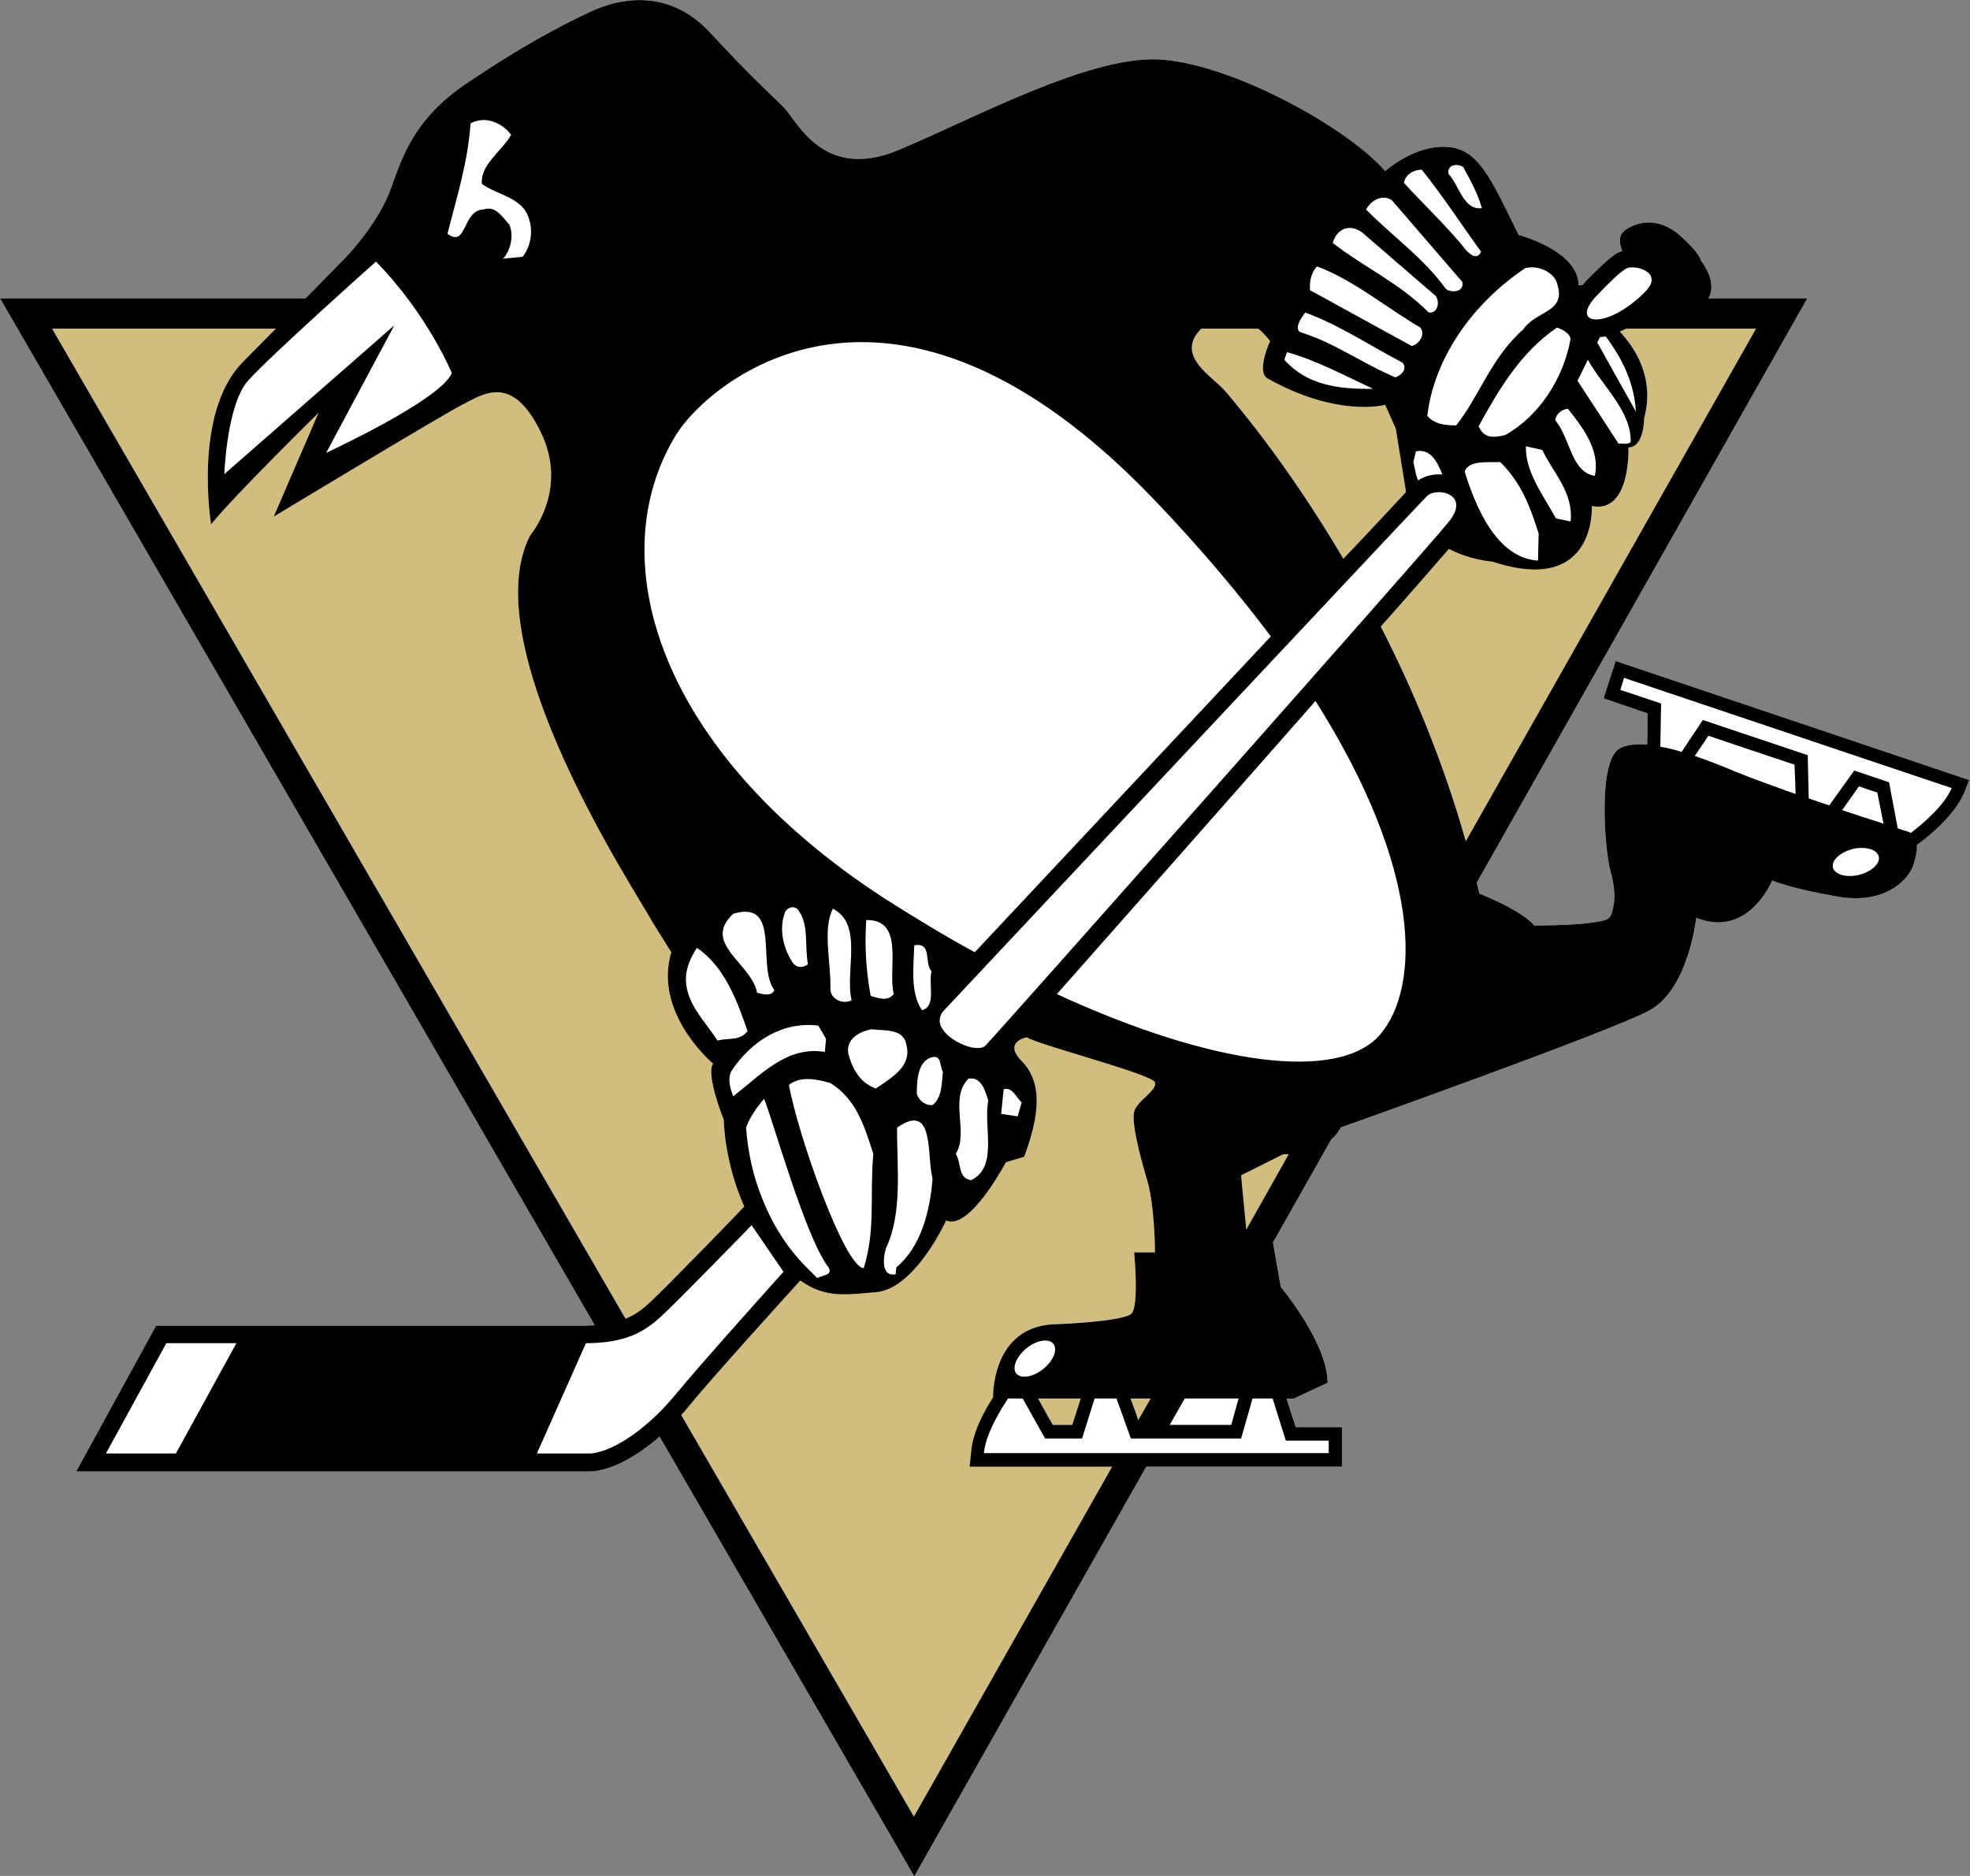 <?xml version="1.0" encoding="UTF-8"?>
<svg xmlns="http://www.w3.org/2000/svg" xmlns:xlink="http://www.w3.org/1999/xlink" width="21pt" height="20pt" viewBox="0 0 21 20" version="1.1">
<rect x="0" y="0" width="21" height="20" fill="#808080" stroke="none"/>
<g id="surface1">
<path style=" stroke:none;fill-rule:evenodd;fill:rgb(100%,100%,100%);fill-opacity:1;" d="M 18.211 7.844 C 18.176 7.895 18.121 7.98 18.066 8.059 C 18.207 8.109 18.355 8.164 18.5 8.227 C 18.652 8.289 18.887 8.375 19.141 8.465 C 19.137 8.348 19.133 8.219 19.129 8.152 C 18.988 8.105 18.359 7.895 18.211 7.844 Z M 18.211 7.844 "/>
<path style=" stroke:none;fill-rule:evenodd;fill:rgb(100%,100%,100%);fill-opacity:1;" d="M 20.934 8.461 C 20.824 8.715 20.508 8.957 20.434 9.008 C 20.438 9.066 20.422 9.141 20.398 9.219 C 20.34 9.387 20.09 9.645 19.59 9.559 C 19.086 9.473 18.891 9.387 18.891 9.387 C 18.891 9.387 18.641 10.008 18.082 9.785 C 18.082 9.785 18 10.547 17.582 10.773 C 17.164 11 14.293 12.02 14.293 12.02 C 14.293 12.02 14.262 12.086 14.191 12.148 C 14.191 12.148 13.57 13.246 13.57 13.246 C 13.57 13.246 13.652 13.719 13.652 13.719 C 13.652 13.719 14.152 14.316 14.152 14.742 C 14.152 14.742 13.793 14.91 13.793 14.91 C 13.793 14.91 13.715 14.91 13.715 14.91 C 13.75 15.02 13.789 15.148 13.812 15.215 C 13.934 15.215 14.305 15.215 14.305 15.215 C 14.305 15.215 14.305 15.637 14.305 15.637 C 14.305 15.637 12.219 15.637 12.219 15.637 C 12.219 15.637 9.746 20.004 9.746 20.004 C 9.746 20.004 7.031 15.316 7.031 15.316 C 6.766 15.547 6.488 15.688 6.277 15.688 C 6.277 15.688 5.773 15.688 5.773 15.688 C 5.773 15.688 0.812 15.688 0.812 15.688 C 0.812 15.688 1.664 14.133 1.664 14.133 C 1.664 14.133 6.246 14.133 6.246 14.133 C 6.281 14.133 6.312 14.129 6.34 14.129 C 6.34 14.129 0 3.18 0 3.18 C 0 3.18 3.258 3.18 3.258 3.18 C 3.5 2.934 3.672 2.758 3.672 2.758 C 3.672 2.758 4.035 2.391 4.172 1.996 C 4.312 1.598 4.453 1.23 5.012 0.863 C 5.566 0.492 5.93 0.297 6.293 0.125 C 6.656 -0.043 7.156 -0.102 7.574 0.352 C 7.992 0.805 8.215 1.004 8.355 1.145 C 8.496 1.285 8.773 1.938 9.582 1.598 C 10.391 1.258 11.59 0.605 12.34 0.633 C 13.094 0.664 14.348 1.344 14.766 1.824 C 14.766 1.824 15.098 1.523 15.461 1.57 C 15.77 1.605 15.91 1.938 16.188 2.504 C 16.188 2.504 16.828 2.672 16.828 3.043 C 16.828 3.043 16.844 3.039 16.867 3.039 C 16.879 3.027 16.891 3.016 16.902 3 C 17.043 2.859 17.129 2.773 17.223 2.707 C 17.242 2.695 17.266 2.684 17.293 2.676 C 17.27 2.621 17.242 2.516 17.316 2.461 C 17.418 2.379 17.656 2.289 17.91 2.512 C 18.125 2.703 18.133 2.781 18.133 2.781 C 18.133 2.781 18.316 3.004 18.211 3.18 C 18.211 3.18 19.266 3.18 19.266 3.18 C 19.266 3.18 15.742 9.41 15.742 9.41 C 15.75 9.449 15.762 9.488 15.77 9.527 C 15.77 9.527 16.215 9.699 16.355 9.867 C 16.355 9.867 16.746 9.867 16.941 9.84 C 17.137 9.812 17.164 9.812 17.191 9.699 C 17.219 9.586 17.219 9.473 17.164 9.273 C 17.109 9.074 17.023 8.086 17.277 7.973 C 17.348 7.938 17.449 7.93 17.559 7.938 C 17.562 7.82 17.562 7.676 17.562 7.605 C 17.445 7.566 17.094 7.445 17.094 7.445 C 17.094 7.445 17.223 7.047 17.223 7.047 C 17.223 7.047 20.992 8.316 20.992 8.316 C 20.992 8.316 20.934 8.461 20.934 8.461 Z M 20.934 8.461 "/>
<path style=" stroke:none;fill-rule:evenodd;fill:rgb(100%,100%,100%);fill-opacity:1;" d="M 12.629 14.91 C 12.629 14.91 12.469 15.191 12.469 15.191 C 12.715 15.191 13.02 15.191 13.125 15.191 C 13.141 15.129 13.176 15.012 13.203 14.91 C 13.203 14.91 12.629 14.91 12.629 14.91 Z M 12.629 14.91 "/>
<path style=" stroke:none;fill-rule:evenodd;fill:rgb(100%,100%,100%);fill-opacity:1;" d="M 19.816 8.383 C 19.777 8.441 19.703 8.543 19.637 8.637 C 19.801 8.691 19.953 8.742 20.078 8.781 C 20.051 8.648 20.023 8.508 20.012 8.449 C 19.949 8.43 19.895 8.41 19.816 8.383 Z M 19.816 8.383 "/>
<path style=" stroke:none;fill-rule:evenodd;fill:rgb(100%,100%,100%);fill-opacity:1;" d="M 13.352 14.91 C 13.352 14.91 13.23 15.336 13.23 15.336 C 13.23 15.336 12.055 15.336 12.055 15.336 C 12.055 15.336 11.902 14.91 11.902 14.91 C 11.902 14.91 11.668 14.91 11.668 14.91 C 11.668 14.91 11.535 15.336 11.535 15.336 C 11.535 15.336 11.141 15.336 11.141 15.336 C 11.141 15.336 10.902 14.91 10.902 14.91 C 10.902 14.91 10.746 14.91 10.746 14.91 C 10.68 15.008 10.508 15.277 10.488 15.492 C 10.488 15.492 14.164 15.492 14.164 15.492 C 14.164 15.492 14.164 15.359 14.164 15.359 C 14.164 15.359 13.707 15.359 13.707 15.359 C 13.707 15.359 13.566 14.91 13.566 14.91 C 13.566 14.91 13.352 14.91 13.352 14.91 Z M 13.352 14.91 "/>
<path style=" stroke:none;fill-rule:evenodd;fill:rgb(100%,100%,100%);fill-opacity:1;" d="M 17.699 7.961 C 17.773 7.973 17.848 7.992 17.926 8.016 C 17.926 8.016 18.152 7.676 18.152 7.676 C 18.152 7.676 19.27 8.051 19.27 8.051 C 19.27 8.051 19.281 8.512 19.281 8.512 C 19.355 8.539 19.426 8.562 19.5 8.586 C 19.5 8.586 19.766 8.215 19.766 8.215 C 19.766 8.215 20.137 8.34 20.137 8.34 C 20.137 8.34 20.23 8.832 20.23 8.832 C 20.305 8.855 20.355 8.871 20.367 8.879 C 20.371 8.879 20.371 8.879 20.371 8.879 C 20.457 8.812 20.719 8.605 20.805 8.402 C 20.805 8.402 17.312 7.227 17.312 7.227 C 17.312 7.227 17.273 7.355 17.273 7.355 C 17.273 7.355 17.707 7.5 17.707 7.5 C 17.707 7.5 17.699 7.961 17.699 7.961 Z M 17.699 7.961 "/>
<path style=" stroke:none;fill-rule:evenodd;fill:rgb(100%,100%,100%);fill-opacity:1;" d="M 9.441 9.586 C 9.766 9.793 10.082 9.984 10.391 10.152 C 11.035 9.465 12.441 7.965 13.547 6.785 C 13.207 6.332 12.801 5.848 12.312 5.336 C 9.5 2.391 7.555 4.078 7.211 4.629 C 6.402 5.934 6.988 8 9.441 9.586 Z M 9.441 9.586 "/>
<path style=" stroke:none;fill-rule:evenodd;fill:rgb(100%,100%,100%);fill-opacity:1;" d="M 11.266 10.598 C 12.934 11.367 14.273 11.535 14.711 11.031 C 15.141 10.527 15.164 9.277 14.023 7.473 C 13.066 8.562 11.906 9.875 11.266 10.598 Z M 11.266 10.598 "/>
<path style=" stroke:none;fill-rule:evenodd;fill:rgb(100%,100%,100%);fill-opacity:1;" d="M 2.641 4.062 C 2.418 4.316 2.391 5.055 2.391 5.055 C 2.391 5.055 4.203 3.469 4.203 3.469 C 4.203 3.469 3.477 4.828 3.477 4.828 C 3.477 4.828 4.703 4.262 4.816 3.977 C 4.816 3.977 4.562 3.355 4.008 2.789 C 4.008 2.789 2.863 3.809 2.641 4.062 Z M 2.641 4.062 "/>
<path style=" stroke:none;fill-rule:evenodd;fill:rgb(100%,100%,100%);fill-opacity:1;" d="M 19.75 9.051 C 19.617 9.086 19.52 9.172 19.539 9.25 C 19.559 9.324 19.68 9.359 19.816 9.328 C 19.949 9.293 20.047 9.207 20.027 9.129 C 20.008 9.055 19.883 9.02 19.75 9.051 Z M 19.75 9.051 "/>
<path style=" stroke:none;fill-rule:evenodd;fill:rgb(100%,100%,100%);fill-opacity:1;" d="M 10.832 14.641 C 10.879 14.703 11.008 14.684 11.117 14.598 C 11.227 14.512 11.277 14.391 11.23 14.328 C 11.184 14.266 11.055 14.285 10.945 14.371 C 10.836 14.461 10.785 14.582 10.832 14.641 Z M 10.832 14.641 "/>
<path style=" stroke:none;fill-rule:evenodd;fill:rgb(100%,100%,100%);fill-opacity:1;" d="M 5.137 1.961 C 5.117 1.758 5.344 1.617 5.449 1.438 C 5.344 1.297 5.16 1.234 5.016 1.316 C 4.988 1.73 4.867 2.109 4.77 2.492 C 4.98 2.648 4.926 2.242 5.152 2.234 C 5.285 2.188 5.352 2.312 5.43 2.395 C 5.477 2.508 5.449 2.66 5.363 2.758 C 5.363 2.758 5.57 2.738 5.57 2.738 C 5.656 2.633 5.684 2.473 5.641 2.34 C 5.578 2.102 5.301 2.082 5.137 1.961 Z M 5.137 1.961 "/>
<path style=" stroke:none;fill-rule:evenodd;fill:rgb(100%,100%,100%);fill-opacity:1;" d="M 15.797 2.219 C 15.754 2.07 15.68 1.93 15.598 1.781 C 15.543 1.742 15.422 1.75 15.441 1.855 C 15.551 1.965 15.598 2.246 15.797 2.219 Z M 15.797 2.219 "/>
<path style=" stroke:none;fill-rule:evenodd;fill:rgb(100%,100%,100%);fill-opacity:1;" d="M 15.789 2.684 C 15.578 2.395 15.387 2.098 15.156 1.809 C 15.074 1.809 14.984 1.855 14.965 1.949 C 15.184 2.188 15.441 2.43 15.633 2.672 C 15.672 2.711 15.742 2.777 15.789 2.684 Z M 15.789 2.684 "/>
<path style=" stroke:none;fill-rule:evenodd;fill:rgb(100%,100%,100%);fill-opacity:1;" d="M 15.414 3.082 C 15.469 3.121 15.605 3.121 15.59 3.008 C 15.59 3.008 14.836 2.133 14.836 2.133 C 14.734 2.07 14.617 2.133 14.562 2.234 C 14.848 2.523 15.176 2.75 15.414 3.082 Z M 15.414 3.082 "/>
<path style=" stroke:none;fill-rule:evenodd;fill:rgb(100%,100%,100%);fill-opacity:1;" d="M 15.305 3.156 C 15.305 3.156 14.555 2.508 14.555 2.508 C 14.434 2.387 14.262 2.402 14.207 2.59 C 14.543 2.852 14.918 3.016 15.23 3.332 C 15.324 3.344 15.352 3.223 15.305 3.156 Z M 15.305 3.156 "/>
<path style=" stroke:none;fill-rule:evenodd;fill:rgb(100%,100%,100%);fill-opacity:1;" d="M 16.238 3.512 C 16.367 3.316 16.688 3.332 16.605 3.047 C 16.586 2.914 16.41 2.82 16.258 2.859 C 15.688 3.242 15.285 3.828 15.215 4.434 C 15.293 4.523 15.406 4.535 15.523 4.535 C 15.773 4.219 15.898 3.809 16.238 3.512 Z M 16.238 3.512 "/>
<path style=" stroke:none;fill-rule:evenodd;fill:rgb(100%,100%,100%);fill-opacity:1;" d="M 15.047 3.688 C 15.113 3.68 15.203 3.574 15.141 3.492 C 14.773 3.277 14.434 2.988 14.039 2.84 C 13.977 2.906 13.957 3 13.965 3.094 C 13.965 3.094 15.047 3.688 15.047 3.688 Z M 15.047 3.688 "/>
<path style=" stroke:none;fill-rule:evenodd;fill:rgb(100%,100%,100%);fill-opacity:1;" d="M 14.875 4.023 C 14.938 4.004 15.012 3.922 14.945 3.863 C 14.609 3.688 14.277 3.465 13.914 3.332 C 13.867 3.391 13.801 3.492 13.855 3.539 C 14.223 3.652 14.523 3.875 14.875 4.023 Z M 14.875 4.023 "/>
<path style=" stroke:none;fill-rule:evenodd;fill:rgb(100%,100%,100%);fill-opacity:1;" d="M 15.762 4.543 C 15.816 4.672 15.918 4.672 16.047 4.637 C 16.41 4.434 16.668 4.031 16.742 3.613 C 16.73 3.547 16.652 3.512 16.598 3.492 C 16.211 3.754 15.973 4.16 15.762 4.543 Z M 15.762 4.543 "/>
<path style=" stroke:none;fill-rule:evenodd;fill:rgb(100%,100%,100%);fill-opacity:1;" d="M 17.027 3.652 C 17.027 3.652 17.438 4.387 17.438 4.387 C 17.422 4.082 17.293 3.824 17.117 3.586 C 17.094 3.59 17.074 3.594 17.055 3.594 C 17.055 3.594 17.027 3.652 17.027 3.652 Z M 17.027 3.652 "/>
<path style=" stroke:none;fill-rule:evenodd;fill:rgb(100%,100%,100%);fill-opacity:1;" d="M 17.383 4.711 C 17.391 4.387 17.09 4.125 16.926 3.836 C 16.926 3.836 16.816 4.059 16.816 4.059 C 16.816 4.059 17.254 4.73 17.254 4.73 C 17.293 4.723 17.355 4.746 17.383 4.711 Z M 17.383 4.711 "/>
<path style=" stroke:none;fill-rule:evenodd;fill:rgb(100%,100%,100%);fill-opacity:1;" d="M 14.637 4.145 C 14.332 4.004 14.039 3.844 13.719 3.754 C 13.719 3.754 13.691 3.836 13.691 3.836 C 13.93 4.105 14.27 4.152 14.637 4.145 Z M 14.637 4.145 "/>
<path style=" stroke:none;fill-rule:evenodd;fill:rgb(100%,100%,100%);fill-opacity:1;" d="M 16.578 4.48 C 16.742 4.672 16.742 5.027 17 5.074 C 17.062 4.805 16.871 4.555 16.715 4.359 C 16.652 4.359 16.586 4.414 16.578 4.48 Z M 16.578 4.48 "/>
<path style=" stroke:none;fill-rule:evenodd;fill:rgb(100%,100%,100%);fill-opacity:1;" d="M 16.266 4.758 C 16.258 5.035 16.457 5.289 16.586 5.527 C 16.586 5.527 16.742 5.559 16.742 5.559 C 16.777 5.25 16.551 5.035 16.441 4.797 C 16.441 4.797 16.266 4.758 16.266 4.758 Z M 16.266 4.758 "/>
<path style=" stroke:none;fill-rule:evenodd;fill:rgb(100%,100%,100%);fill-opacity:1;" d="M 15.066 4.926 C 15.082 4.984 15.09 5.066 15.117 5.121 C 15.188 5.074 15.281 5.051 15.375 5.059 C 15.328 4.938 15.254 4.777 15.094 4.812 C 15.094 4.812 15.066 4.926 15.066 4.926 Z M 15.066 4.926 "/>
<path style=" stroke:none;fill-rule:evenodd;fill:rgb(100%,100%,100%);fill-opacity:1;" d="M 16.395 5.977 C 16.395 5.977 16.402 5.688 16.402 5.688 C 16.312 5.406 16.219 5.148 15.992 4.926 C 15.879 4.934 15.66 4.898 15.613 5.027 C 15.727 5.398 15.953 5.949 16.395 5.977 Z M 16.395 5.977 "/>
<path style=" stroke:none;fill-rule:evenodd;fill:rgb(100%,100%,100%);fill-opacity:1;" d="M 8.613 10.281 C 8.574 10.086 8.629 9.855 8.504 9.695 C 8.457 9.648 8.375 9.68 8.363 9.742 C 8.301 9.918 8.355 10.125 8.457 10.273 C 8.504 10.32 8.555 10.32 8.613 10.281 Z M 8.613 10.281 "/>
<path style=" stroke:none;fill-rule:evenodd;fill:rgb(100%,100%,100%);fill-opacity:1;" d="M 9.078 10.664 C 9.004 10.355 9.207 9.855 8.879 9.688 C 8.766 9.902 8.859 10.254 8.852 10.543 C 8.852 10.656 8.988 10.711 9.078 10.664 Z M 9.078 10.664 "/>
<path style=" stroke:none;fill-rule:evenodd;fill:rgb(100%,100%,100%);fill-opacity:1;" d="M 8.254 10.555 C 8.062 10.301 8.336 9.586 7.816 9.742 C 7.477 10.059 8.008 10.266 8.07 10.582 C 8.117 10.598 8.227 10.629 8.254 10.555 Z M 8.254 10.555 "/>
<path style=" stroke:none;fill-rule:evenodd;fill:rgb(100%,100%,100%);fill-opacity:1;" d="M 9.234 9.809 C 9.215 10.098 9.234 10.355 9.281 10.617 C 9.352 10.637 9.461 10.684 9.527 10.598 C 9.461 10.328 9.648 9.801 9.234 9.809 Z M 9.234 9.809 "/>
<path style=" stroke:none;fill-rule:evenodd;fill:rgb(100%,100%,100%);fill-opacity:1;" d="M 9.746 10.078 C 9.738 10.32 9.703 10.582 9.828 10.77 C 9.984 10.73 9.895 10.496 9.93 10.355 C 9.848 10.266 9.941 10.043 9.746 10.078 Z M 9.746 10.078 "/>
<path style=" stroke:none;fill-rule:evenodd;fill:rgb(100%,100%,100%);fill-opacity:1;" d="M 7.43 10.105 C 7.367 10.199 7.32 10.301 7.312 10.414 C 7.301 10.691 7.512 10.879 7.648 11.094 C 7.762 11.062 7.887 11.102 7.969 10.992 C 7.859 10.676 7.73 10.312 7.43 10.105 Z M 7.43 10.105 "/>
<path style=" stroke:none;fill-rule:evenodd;fill:rgb(100%,100%,100%);fill-opacity:1;" d="M 8.793 11.215 C 8.793 11.215 8.805 11.074 8.805 11.074 C 8.805 11.074 8.723 10.934 8.723 10.934 C 8.336 10.887 8.008 11.102 7.797 11.418 C 7.75 11.512 7.789 11.613 7.816 11.688 C 8.117 11.453 8.391 11.148 8.793 11.215 Z M 8.793 11.215 "/>
<path style=" stroke:none;fill-rule:evenodd;fill:rgb(100%,100%,100%);fill-opacity:1;" d="M 9.664 11.148 C 9.637 10.961 9.438 10.992 9.289 10.973 C 9.16 11 9.016 11.074 9.043 11.234 C 9.086 11.398 9.172 11.547 9.336 11.605 C 9.5 11.492 9.719 11.371 9.664 11.148 Z M 9.664 11.148 "/>
<path style=" stroke:none;fill-rule:evenodd;fill:rgb(100%,100%,100%);fill-opacity:1;" d="M 9.941 11.27 C 9.785 11.305 9.773 11.512 9.773 11.66 C 9.793 11.734 9.867 11.789 9.941 11.781 C 10.039 11.707 10.039 11.559 10.051 11.426 C 10.016 11.371 10.039 11.25 9.941 11.27 Z M 9.941 11.27 "/>
<path style=" stroke:none;fill-rule:evenodd;fill:rgb(100%,100%,100%);fill-opacity:1;" d="M 10.535 11.734 C 10.508 11.652 10.469 11.473 10.324 11.5 C 10.113 11.707 10.332 12.078 10.188 12.301 C 10.25 12.395 10.207 12.562 10.352 12.582 C 10.645 12.441 10.48 12.012 10.535 11.734 Z M 10.535 11.734 "/>
<path style=" stroke:none;fill-rule:evenodd;fill:rgb(100%,100%,100%);fill-opacity:1;" d="M 8.852 11.547 C 8.695 11.5 8.527 11.473 8.41 11.566 C 8.504 12.098 9.004 13.512 9.207 13.52 C 9.336 13.102 9.27 12.766 9.309 12.301 C 9.215 12.004 9.125 11.715 8.852 11.547 Z M 8.852 11.547 "/>
<path style=" stroke:none;fill-rule:evenodd;fill:rgb(100%,100%,100%);fill-opacity:1;" d="M 10.699 11.613 C 10.699 11.613 10.672 11.875 10.672 11.875 C 10.672 11.875 10.848 11.902 10.848 11.902 C 10.848 11.902 10.891 11.754 10.891 11.754 C 10.828 11.695 10.793 11.586 10.699 11.613 Z M 10.699 11.613 "/>
<path style=" stroke:none;fill-rule:evenodd;fill:rgb(100%,100%,100%);fill-opacity:1;" d="M 8.145 11.715 C 8.062 11.809 7.988 11.922 7.953 12.023 C 7.973 12.289 8.031 12.555 8.133 12.797 C 8.246 13.078 8.41 13.332 8.629 13.543 C 8.656 13.57 8.684 13.598 8.711 13.625 C 8.777 13.594 8.879 13.594 8.832 13.512 C 8.582 13.188 8.234 11.922 8.145 11.715 Z M 8.145 11.715 "/>
<path style=" stroke:none;fill-rule:evenodd;fill:rgb(100%,100%,100%);fill-opacity:1;" d="M 9.562 12.023 C 9.562 12.461 9.621 12.934 9.445 13.305 C 9.418 13.391 9.383 13.613 9.547 13.586 C 9.547 13.586 9.555 13.512 9.555 13.512 C 9.812 13.297 9.914 12.926 9.941 12.562 C 9.875 12.328 9.969 11.734 9.562 12.023 Z M 9.562 12.023 "/>
<path style=" stroke:none;fill-rule:evenodd;fill:rgb(100%,100%,100%);fill-opacity:1;" d="M 7.055 14.027 C 6.887 14.184 6.688 14.32 6.246 14.32 C 6.246 14.32 5.723 15.496 5.723 15.496 C 5.723 15.496 6.066 15.496 6.277 15.496 C 6.492 15.496 6.871 15.266 7.191 14.879 C 7.512 14.492 8.352 13.559 8.352 13.559 C 8.352 13.559 8.012 13.062 8.012 13.062 C 8.012 13.062 7.223 13.875 7.055 14.027 Z M 7.055 14.027 "/>
<path style=" stroke:none;fill-rule:evenodd;fill:rgb(100%,100%,100%);fill-opacity:1;" d="M 1.129 15.496 C 1.129 15.496 1.875 15.496 1.875 15.496 C 1.875 15.496 2.52 14.32 2.52 14.32 C 2.52 14.32 1.773 14.32 1.773 14.32 C 1.773 14.32 1.129 15.496 1.129 15.496 Z M 1.129 15.496 "/>
<path style=" stroke:none;fill-rule:evenodd;fill:rgb(100%,100%,100%);fill-opacity:1;" d="M 15.207 5.293 C 15.098 5.402 10.047 10.789 10.047 10.789 C 10.02 10.828 10.012 10.871 10.02 10.91 C 10.047 11.027 10.215 11.133 10.348 11.164 C 10.414 11.18 10.477 11.176 10.504 11.148 C 10.609 11.043 15.207 5.859 15.445 5.562 C 15.684 5.266 15.312 5.184 15.207 5.293 Z M 15.207 5.293 "/>
<path style=" stroke:none;fill-rule:evenodd;fill:rgb(100%,100%,100%);fill-opacity:1;" d="M 17.539 3.109 C 17.75 2.895 17.406 2.812 17.328 2.867 C 17.246 2.922 17.168 3 17.035 3.137 C 16.703 3.473 17.129 3.527 17.539 3.109 Z M 17.539 3.109 "/>
<path style=" stroke:none;fill-rule:evenodd;fill:rgb(81.569%,74.118%,49.804%);fill-opacity:1;" d="M 14.879 4.57 C 14.879 4.57 14.766 4.316 14.766 4.316 C 14.766 4.316 14.266 4.457 13.512 4.035 C 13.387 3.965 13.539 3.637 13.539 3.637 C 13.539 3.637 13.492 3.57 13.414 3.504 C 13.414 3.504 12.805 3.504 12.805 3.504 C 12.516 3.797 12.93 4.012 13.066 4.176 C 13.141 4.266 13.703 4.91 14.32 5.957 C 14.633 5.629 14.867 5.375 14.988 5.246 C 14.879 4.57 14.879 4.57 14.879 4.57 Z M 14.879 4.57 "/>
<path style=" stroke:none;fill-rule:evenodd;fill:rgb(81.569%,74.118%,49.804%);fill-opacity:1;" d="M 13.23 12.531 C 13.23 12.531 13.285 13.109 13.285 13.109 C 13.285 13.109 13.738 12.305 13.738 12.305 C 13.719 12.305 13.699 12.305 13.68 12.305 C 13.68 12.305 13.23 12.531 13.23 12.531 Z M 13.23 12.531 "/>
<path style=" stroke:none;fill-rule:evenodd;fill:rgb(81.569%,74.118%,49.804%);fill-opacity:1;" d="M 12.133 15.141 C 12.133 15.141 12.266 14.91 12.266 14.91 C 12.266 14.91 12.051 14.91 12.051 14.91 C 12.082 14.988 12.113 15.074 12.133 15.141 Z M 12.133 15.141 "/>
<path style=" stroke:none;fill-rule:evenodd;fill:rgb(81.569%,74.118%,49.804%);fill-opacity:1;" d="M 7.926 12.871 C 7.926 12.871 7.934 12.863 7.934 12.863 C 7.719 12.383 7.715 11.938 7.715 11.938 C 7.715 11.938 7.52 11.453 7.602 11.34 C 7.602 11.34 6.961 10.805 7.156 10.152 C 7.156 10.152 6.961 9.84 6.961 9.84 C 6.793 9.527 5.039 6.895 5.652 5.707 C 5.652 5.707 6.07 5.223 5.762 4.602 C 5.457 3.977 5.148 4.203 4.926 4.316 C 4.703 4.43 2.918 5.508 2.918 5.508 C 2.918 5.508 3.395 4.402 3.395 4.402 C 3.395 4.402 2.5 5.281 2.25 5.59 C 2.25 5.59 2.055 4.402 2.586 3.863 C 2.703 3.742 2.824 3.621 2.941 3.504 C 2.941 3.504 0.555 3.504 0.555 3.504 C 0.555 3.504 6.668 14.059 6.668 14.059 C 6.777 14.016 6.855 13.953 6.926 13.887 C 7.09 13.738 7.918 12.883 7.926 12.871 Z M 7.926 12.871 "/>
<path style=" stroke:none;fill-rule:evenodd;fill:rgb(81.569%,74.118%,49.804%);fill-opacity:1;" d="M 17.336 3.504 C 17.312 3.516 17.289 3.527 17.266 3.535 C 17.414 3.691 17.645 4.016 17.527 4.457 C 17.527 4.457 17.527 4.77 17.359 4.77 C 17.359 4.77 17.387 5.477 16.969 5.395 C 16.969 5.395 17.023 6.355 15.91 5.988 C 15.91 5.988 15.676 5.973 15.445 5.852 C 15.293 6.027 15.039 6.32 14.719 6.68 C 15.059 7.344 15.383 8.113 15.625 8.969 C 15.625 8.969 18.719 3.504 18.719 3.504 C 18.719 3.504 17.336 3.504 17.336 3.504 Z M 17.336 3.504 "/>
<path style=" stroke:none;fill-rule:evenodd;fill:rgb(81.569%,74.118%,49.804%);fill-opacity:1;" d="M 11.223 15.191 C 11.293 15.191 11.352 15.191 11.43 15.191 C 11.449 15.133 11.488 15.016 11.52 14.91 C 11.52 14.91 11.066 14.91 11.066 14.91 C 11.129 15.027 11.195 15.145 11.223 15.191 Z M 11.223 15.191 "/>
<path style=" stroke:none;fill-rule:evenodd;fill:rgb(81.569%,74.118%,49.804%);fill-opacity:1;" d="M 12.312 11.539 C 12.285 11.453 11.086 11.145 10.945 11.059 C 10.945 11.059 10.688 11.105 10.891 11.312 C 11.113 11.539 11.086 11.879 10.918 12.332 C 10.918 12.332 10.723 12.391 10.723 12.391 C 10.723 12.391 10.336 13.125 10.086 13.012 C 10.086 13.012 9.75 13.75 9.332 13.777 C 9.051 13.797 8.809 13.852 8.531 13.652 C 8.34 13.863 7.605 14.672 7.336 15 C 7.312 15.031 7.289 15.059 7.262 15.086 C 7.262 15.086 9.742 19.367 9.742 19.367 C 9.742 19.367 11.855 15.637 11.855 15.637 C 11.855 15.637 10.336 15.637 10.336 15.637 C 10.336 15.637 10.352 15.48 10.352 15.48 C 10.367 15.27 10.496 15.035 10.586 14.898 C 10.586 14.797 10.609 14.117 11.281 14.117 C 11.281 14.117 11.977 14.09 12.062 14.004 C 12.145 13.918 12.09 13.352 12.09 13.352 C 12.09 13.352 12.312 13.352 12.312 13.352 C 12.312 13.352 12.312 12.871 12.23 12.586 C 12.145 12.305 12.062 11.965 12.09 11.852 C 12.117 11.738 12.34 11.625 12.312 11.539 Z M 12.312 11.539 "/>
<path style=" stroke:none;fill-rule:evenodd;fill:rgb(0%,0%,0%);fill-opacity:1;" d="M 17.223 7.047 C 17.223 7.047 17.094 7.445 17.094 7.445 C 17.094 7.445 17.445 7.566 17.562 7.605 C 17.562 7.676 17.562 7.82 17.559 7.938 C 17.449 7.93 17.348 7.938 17.277 7.973 C 17.023 8.086 17.109 9.074 17.164 9.273 C 17.219 9.473 17.219 9.586 17.191 9.699 C 17.164 9.812 17.137 9.812 16.941 9.84 C 16.746 9.867 16.355 9.867 16.355 9.867 C 16.215 9.699 15.77 9.527 15.77 9.527 C 15.762 9.488 15.75 9.449 15.742 9.41 C 15.742 9.41 19.266 3.18 19.266 3.18 C 19.266 3.18 18.211 3.18 18.211 3.18 C 18.316 3.004 18.133 2.781 18.133 2.781 C 18.133 2.781 18.125 2.703 17.91 2.512 C 17.656 2.289 17.418 2.379 17.316 2.461 C 17.242 2.516 17.27 2.621 17.293 2.676 C 17.266 2.684 17.242 2.695 17.223 2.707 C 17.129 2.773 17.043 2.859 16.902 3 C 16.891 3.016 16.879 3.027 16.867 3.039 C 16.844 3.039 16.828 3.043 16.828 3.043 C 16.828 2.672 16.188 2.504 16.188 2.504 C 15.91 1.938 15.77 1.605 15.461 1.57 C 15.098 1.523 14.766 1.824 14.766 1.824 C 14.348 1.344 13.094 0.664 12.34 0.633 C 11.59 0.605 10.391 1.258 9.582 1.598 C 8.773 1.938 8.496 1.285 8.355 1.145 C 8.215 1.004 7.992 0.805 7.574 0.352 C 7.156 -0.102 6.656 -0.043 6.293 0.125 C 5.93 0.297 5.566 0.492 5.012 0.863 C 4.453 1.23 4.312 1.598 4.172 1.996 C 4.035 2.391 3.672 2.758 3.672 2.758 C 3.672 2.758 3.5 2.934 3.258 3.18 C 3.258 3.18 0 3.18 0 3.18 C 0 3.18 6.34 14.129 6.34 14.129 C 6.312 14.129 6.281 14.133 6.246 14.133 C 6.246 14.133 1.664 14.133 1.664 14.133 C 1.664 14.133 0.812 15.688 0.812 15.688 C 0.812 15.688 5.773 15.688 5.773 15.688 C 5.773 15.688 6.277 15.688 6.277 15.688 C 6.488 15.688 6.766 15.547 7.031 15.316 C 7.031 15.316 9.746 20.004 9.746 20.004 C 9.746 20.004 12.219 15.637 12.219 15.637 C 12.219 15.637 14.305 15.637 14.305 15.637 C 14.305 15.637 14.305 15.215 14.305 15.215 C 14.305 15.215 13.934 15.215 13.812 15.215 C 13.789 15.148 13.75 15.02 13.715 14.91 C 13.715 14.91 13.793 14.91 13.793 14.91 C 13.793 14.91 14.152 14.742 14.152 14.742 C 14.152 14.316 13.652 13.719 13.652 13.719 C 13.652 13.719 13.57 13.246 13.57 13.246 C 13.57 13.246 14.191 12.148 14.191 12.148 C 14.262 12.086 14.293 12.02 14.293 12.02 C 14.293 12.02 17.164 11 17.582 10.773 C 18 10.547 18.082 9.785 18.082 9.785 C 18.641 10.008 18.891 9.387 18.891 9.387 C 18.891 9.387 19.086 9.473 19.59 9.559 C 20.09 9.645 20.34 9.387 20.398 9.219 C 20.422 9.141 20.438 9.066 20.434 9.008 C 20.508 8.957 20.824 8.715 20.934 8.461 C 20.934 8.461 20.992 8.316 20.992 8.316 C 20.992 8.316 17.223 7.047 17.223 7.047 Z M 17.035 3.137 C 17.168 3 17.246 2.922 17.328 2.867 C 17.406 2.812 17.75 2.895 17.539 3.109 C 17.129 3.527 16.703 3.473 17.035 3.137 Z M 17.117 3.586 C 17.293 3.824 17.422 4.082 17.438 4.387 C 17.438 4.387 17.027 3.652 17.027 3.652 C 17.027 3.652 17.055 3.594 17.055 3.594 C 17.074 3.594 17.094 3.59 17.117 3.586 Z M 16.926 3.836 C 17.09 4.125 17.391 4.387 17.383 4.711 C 17.355 4.746 17.293 4.723 17.254 4.73 C 17.254 4.73 16.816 4.059 16.816 4.059 C 16.816 4.059 16.926 3.836 16.926 3.836 Z M 16.266 4.758 C 16.266 4.758 16.441 4.797 16.441 4.797 C 16.551 5.035 16.777 5.25 16.742 5.559 C 16.742 5.559 16.586 5.527 16.586 5.527 C 16.457 5.289 16.258 5.035 16.266 4.758 Z M 16.402 5.688 C 16.402 5.688 16.395 5.977 16.395 5.977 C 15.953 5.949 15.727 5.398 15.613 5.027 C 15.66 4.898 15.879 4.934 15.992 4.926 C 16.219 5.148 16.312 5.406 16.402 5.688 Z M 16.578 4.48 C 16.586 4.414 16.652 4.359 16.715 4.359 C 16.871 4.555 17.062 4.805 17 5.074 C 16.742 5.027 16.742 4.672 16.578 4.48 Z M 16.742 3.613 C 16.668 4.031 16.41 4.434 16.047 4.637 C 15.918 4.672 15.816 4.672 15.762 4.543 C 15.973 4.16 16.211 3.754 16.598 3.492 C 16.652 3.512 16.73 3.547 16.742 3.613 Z M 16.258 2.859 C 16.41 2.82 16.586 2.914 16.605 3.047 C 16.688 3.332 16.367 3.316 16.238 3.512 C 15.898 3.809 15.773 4.219 15.523 4.535 C 15.406 4.535 15.293 4.523 15.215 4.434 C 15.285 3.828 15.688 3.242 16.258 2.859 Z M 10.504 11.148 C 10.477 11.176 10.414 11.18 10.348 11.164 C 10.215 11.133 10.047 11.027 10.02 10.91 C 10.012 10.871 10.02 10.828 10.047 10.789 C 10.047 10.789 15.098 5.402 15.207 5.293 C 15.312 5.184 15.684 5.266 15.445 5.562 C 15.207 5.859 10.609 11.043 10.504 11.148 Z M 10.891 11.754 C 10.891 11.754 10.848 11.902 10.848 11.902 C 10.848 11.902 10.672 11.875 10.672 11.875 C 10.672 11.875 10.699 11.613 10.699 11.613 C 10.793 11.586 10.828 11.695 10.891 11.754 Z M 10.352 12.582 C 10.207 12.562 10.25 12.395 10.188 12.301 C 10.332 12.078 10.113 11.707 10.324 11.5 C 10.469 11.473 10.508 11.652 10.535 11.734 C 10.48 12.012 10.645 12.441 10.352 12.582 Z M 7.969 10.992 C 7.887 11.102 7.762 11.062 7.648 11.094 C 7.512 10.879 7.301 10.691 7.312 10.414 C 7.32 10.301 7.367 10.199 7.43 10.105 C 7.73 10.312 7.859 10.676 7.969 10.992 Z M 7.816 9.742 C 8.336 9.586 8.062 10.301 8.254 10.555 C 8.227 10.629 8.117 10.598 8.07 10.582 C 8.008 10.266 7.477 10.059 7.816 9.742 Z M 7.797 11.418 C 8.008 11.102 8.336 10.887 8.723 10.934 C 8.723 10.934 8.805 11.074 8.805 11.074 C 8.805 11.074 8.793 11.215 8.793 11.215 C 8.391 11.148 8.117 11.453 7.816 11.688 C 7.789 11.613 7.75 11.512 7.797 11.418 Z M 8.363 9.742 C 8.375 9.68 8.457 9.648 8.504 9.695 C 8.629 9.855 8.574 10.086 8.613 10.281 C 8.555 10.32 8.504 10.32 8.457 10.273 C 8.355 10.125 8.301 9.918 8.363 9.742 Z M 8.145 11.715 C 8.234 11.922 8.582 13.188 8.832 13.512 C 8.879 13.594 8.777 13.594 8.711 13.625 C 8.684 13.598 8.656 13.57 8.629 13.543 C 8.41 13.332 8.246 13.078 8.133 12.797 C 8.031 12.555 7.973 12.289 7.953 12.023 C 7.988 11.922 8.062 11.809 8.145 11.715 Z M 8.41 11.566 C 8.527 11.473 8.695 11.5 8.852 11.547 C 9.125 11.715 9.215 12.004 9.309 12.301 C 9.27 12.766 9.336 13.102 9.207 13.52 C 9.004 13.512 8.504 12.098 8.41 11.566 Z M 9.078 10.664 C 8.988 10.711 8.852 10.656 8.852 10.543 C 8.859 10.254 8.766 9.902 8.879 9.688 C 9.207 9.855 9.004 10.355 9.078 10.664 Z M 9.043 11.234 C 9.016 11.074 9.16 11 9.289 10.973 C 9.438 10.992 9.637 10.961 9.664 11.148 C 9.719 11.371 9.5 11.492 9.336 11.605 C 9.172 11.547 9.086 11.398 9.043 11.234 Z M 9.527 10.598 C 9.461 10.684 9.352 10.637 9.281 10.617 C 9.234 10.355 9.215 10.098 9.234 9.809 C 9.648 9.801 9.461 10.328 9.527 10.598 Z M 9.445 13.305 C 9.621 12.934 9.562 12.461 9.562 12.023 C 9.969 11.734 9.875 12.328 9.941 12.562 C 9.914 12.926 9.812 13.297 9.555 13.512 C 9.555 13.512 9.547 13.586 9.547 13.586 C 9.383 13.613 9.418 13.391 9.445 13.305 Z M 9.828 10.77 C 9.703 10.582 9.738 10.32 9.746 10.078 C 9.941 10.043 9.848 10.266 9.93 10.355 C 9.895 10.496 9.984 10.73 9.828 10.77 Z M 9.773 11.66 C 9.773 11.512 9.785 11.305 9.941 11.27 C 10.039 11.25 10.016 11.371 10.051 11.426 C 10.039 11.559 10.039 11.707 9.941 11.781 C 9.867 11.789 9.793 11.734 9.773 11.66 Z M 15.066 4.926 C 15.066 4.926 15.094 4.812 15.094 4.812 C 15.254 4.777 15.328 4.938 15.375 5.059 C 15.281 5.051 15.188 5.074 15.117 5.121 C 15.09 5.066 15.082 4.984 15.066 4.926 Z M 15.598 1.781 C 15.68 1.93 15.754 2.07 15.797 2.219 C 15.598 2.246 15.551 1.965 15.441 1.855 C 15.422 1.75 15.543 1.742 15.598 1.781 Z M 15.156 1.809 C 15.387 2.098 15.578 2.395 15.789 2.684 C 15.742 2.777 15.672 2.711 15.633 2.672 C 15.441 2.43 15.184 2.188 14.965 1.949 C 14.984 1.855 15.074 1.809 15.156 1.809 Z M 14.836 2.133 C 14.836 2.133 15.59 3.008 15.59 3.008 C 15.605 3.121 15.469 3.121 15.414 3.082 C 15.176 2.75 14.848 2.523 14.562 2.234 C 14.617 2.133 14.734 2.07 14.836 2.133 Z M 14.555 2.508 C 14.555 2.508 15.305 3.156 15.305 3.156 C 15.352 3.223 15.324 3.344 15.23 3.332 C 14.918 3.016 14.543 2.852 14.207 2.59 C 14.262 2.402 14.434 2.387 14.555 2.508 Z M 14.039 2.84 C 14.434 2.988 14.773 3.277 15.141 3.492 C 15.203 3.574 15.113 3.68 15.047 3.688 C 15.047 3.688 13.965 3.094 13.965 3.094 C 13.957 3 13.977 2.906 14.039 2.84 Z M 13.914 3.332 C 14.277 3.465 14.609 3.688 14.945 3.863 C 15.012 3.922 14.938 4.004 14.875 4.023 C 14.523 3.875 14.223 3.652 13.855 3.539 C 13.801 3.492 13.867 3.391 13.914 3.332 Z M 13.719 3.754 C 14.039 3.844 14.332 4.004 14.637 4.145 C 14.27 4.152 13.93 4.105 13.691 3.836 C 13.691 3.836 13.719 3.754 13.719 3.754 Z M 12.805 3.504 C 12.805 3.504 13.414 3.504 13.414 3.504 C 13.492 3.57 13.539 3.637 13.539 3.637 C 13.539 3.637 13.387 3.965 13.512 4.035 C 14.266 4.457 14.766 4.316 14.766 4.316 C 14.766 4.316 14.879 4.57 14.879 4.57 C 14.879 4.57 14.879 4.57 14.988 5.246 C 14.867 5.375 14.633 5.629 14.32 5.957 C 13.703 4.91 13.141 4.266 13.066 4.176 C 12.93 4.012 12.516 3.797 12.805 3.504 Z M 7.211 4.629 C 7.555 4.078 9.5 2.391 12.312 5.336 C 12.801 5.848 13.207 6.332 13.547 6.785 C 12.441 7.965 11.035 9.465 10.391 10.152 C 10.082 9.984 9.766 9.793 9.441 9.586 C 6.988 8 6.402 5.934 7.211 4.629 Z M 5.016 1.316 C 5.16 1.234 5.344 1.297 5.449 1.438 C 5.344 1.617 5.117 1.758 5.137 1.961 C 5.301 2.082 5.578 2.102 5.641 2.34 C 5.684 2.473 5.656 2.633 5.57 2.738 C 5.57 2.738 5.363 2.758 5.363 2.758 C 5.449 2.66 5.477 2.508 5.43 2.395 C 5.352 2.312 5.285 2.188 5.152 2.234 C 4.926 2.242 4.98 2.648 4.77 2.492 C 4.867 2.109 4.988 1.73 5.016 1.316 Z M 4.008 2.789 C 4.562 3.355 4.816 3.977 4.816 3.977 C 4.703 4.262 3.477 4.828 3.477 4.828 C 3.477 4.828 4.203 3.469 4.203 3.469 C 4.203 3.469 2.391 5.055 2.391 5.055 C 2.391 5.055 2.418 4.316 2.641 4.062 C 2.863 3.809 4.008 2.789 4.008 2.789 Z M 0.555 3.504 C 0.555 3.504 2.941 3.504 2.941 3.504 C 2.824 3.621 2.703 3.742 2.586 3.863 C 2.055 4.402 2.25 5.59 2.25 5.59 C 2.5 5.281 3.395 4.402 3.395 4.402 C 3.395 4.402 2.918 5.508 2.918 5.508 C 2.918 5.508 4.703 4.43 4.926 4.316 C 5.148 4.203 5.457 3.977 5.762 4.602 C 6.07 5.223 5.652 5.707 5.652 5.707 C 5.039 6.895 6.793 9.527 6.961 9.84 C 6.961 9.84 7.156 10.152 7.156 10.152 C 6.961 10.805 7.602 11.34 7.602 11.34 C 7.52 11.453 7.715 11.938 7.715 11.938 C 7.715 11.938 7.719 12.383 7.934 12.863 C 7.934 12.863 7.926 12.871 7.926 12.871 C 7.918 12.883 7.09 13.738 6.926 13.887 C 6.855 13.953 6.777 14.016 6.668 14.059 C 6.668 14.059 0.555 3.504 0.555 3.504 Z M 1.875 15.496 C 1.875 15.496 1.129 15.496 1.129 15.496 C 1.129 15.496 1.773 14.32 1.773 14.32 C 1.773 14.32 2.52 14.32 2.52 14.32 C 2.52 14.32 1.875 15.496 1.875 15.496 Z M 6.277 15.496 C 6.066 15.496 5.723 15.496 5.723 15.496 C 5.723 15.496 6.246 14.32 6.246 14.32 C 6.688 14.32 6.887 14.184 7.055 14.027 C 7.223 13.875 8.012 13.062 8.012 13.062 C 8.012 13.062 8.352 13.559 8.352 13.559 C 8.352 13.559 7.512 14.492 7.191 14.879 C 6.871 15.266 6.492 15.496 6.277 15.496 Z M 9.742 19.367 C 9.742 19.367 7.262 15.086 7.262 15.086 C 7.289 15.059 7.312 15.031 7.336 15 C 7.605 14.672 8.34 13.863 8.531 13.652 C 8.809 13.852 9.051 13.797 9.332 13.777 C 9.75 13.75 10.086 13.012 10.086 13.012 C 10.336 13.125 10.723 12.391 10.723 12.391 C 10.723 12.391 10.918 12.332 10.918 12.332 C 11.086 11.879 11.113 11.539 10.891 11.312 C 10.688 11.105 10.945 11.059 10.945 11.059 C 11.086 11.145 12.285 11.453 12.312 11.539 C 12.34 11.625 12.117 11.738 12.09 11.852 C 12.062 11.965 12.145 12.305 12.23 12.586 C 12.312 12.871 12.312 13.352 12.312 13.352 C 12.312 13.352 12.09 13.352 12.09 13.352 C 12.09 13.352 12.145 13.918 12.062 14.004 C 11.977 14.09 11.281 14.117 11.281 14.117 C 10.609 14.117 10.586 14.797 10.586 14.898 C 10.496 15.035 10.367 15.27 10.352 15.48 C 10.352 15.48 10.336 15.637 10.336 15.637 C 10.336 15.637 11.855 15.637 11.855 15.637 C 11.855 15.637 9.742 19.367 9.742 19.367 Z M 12.266 14.91 C 12.266 14.91 12.133 15.141 12.133 15.141 C 12.113 15.074 12.082 14.988 12.051 14.91 C 12.051 14.91 12.266 14.91 12.266 14.91 Z M 11.52 14.91 C 11.488 15.016 11.449 15.133 11.43 15.191 C 11.352 15.191 11.293 15.191 11.223 15.191 C 11.195 15.145 11.129 15.027 11.066 14.91 C 11.066 14.91 11.52 14.91 11.52 14.91 Z M 10.832 14.641 C 10.785 14.582 10.836 14.461 10.945 14.371 C 11.055 14.285 11.184 14.266 11.23 14.328 C 11.277 14.391 11.227 14.512 11.117 14.598 C 11.008 14.684 10.879 14.703 10.832 14.641 Z M 13.707 15.359 C 13.707 15.359 14.164 15.359 14.164 15.359 C 14.164 15.359 14.164 15.492 14.164 15.492 C 14.164 15.492 10.488 15.492 10.488 15.492 C 10.508 15.277 10.68 15.008 10.746 14.91 C 10.746 14.91 10.902 14.91 10.902 14.91 C 10.902 14.91 11.141 15.336 11.141 15.336 C 11.141 15.336 11.535 15.336 11.535 15.336 C 11.535 15.336 11.668 14.91 11.668 14.91 C 11.668 14.91 11.902 14.91 11.902 14.91 C 11.902 14.91 12.055 15.336 12.055 15.336 C 12.055 15.336 13.23 15.336 13.23 15.336 C 13.23 15.336 13.352 14.91 13.352 14.91 C 13.352 14.91 13.566 14.91 13.566 14.91 C 13.566 14.91 13.707 15.359 13.707 15.359 Z M 12.469 15.191 C 12.469 15.191 12.629 14.91 12.629 14.91 C 12.629 14.91 13.203 14.91 13.203 14.91 C 13.176 15.012 13.141 15.129 13.125 15.191 C 13.02 15.191 12.715 15.191 12.469 15.191 Z M 13.285 13.109 C 13.285 13.109 13.23 12.531 13.23 12.531 C 13.23 12.531 13.68 12.305 13.68 12.305 C 13.699 12.305 13.719 12.305 13.738 12.305 C 13.738 12.305 13.285 13.109 13.285 13.109 Z M 14.711 11.031 C 14.273 11.535 12.934 11.367 11.266 10.598 C 11.906 9.875 13.066 8.562 14.023 7.473 C 15.164 9.277 15.141 10.527 14.711 11.031 Z M 14.719 6.68 C 15.039 6.32 15.293 6.027 15.445 5.852 C 15.676 5.973 15.91 5.988 15.91 5.988 C 17.023 6.355 16.969 5.395 16.969 5.395 C 17.387 5.477 17.359 4.77 17.359 4.77 C 17.527 4.77 17.527 4.457 17.527 4.457 C 17.645 4.016 17.414 3.691 17.266 3.535 C 17.289 3.527 17.312 3.516 17.336 3.504 C 17.336 3.504 18.719 3.504 18.719 3.504 C 18.719 3.504 15.625 8.969 15.625 8.969 C 15.383 8.113 15.059 7.344 14.719 6.68 Z M 18.5 8.227 C 18.355 8.164 18.207 8.109 18.066 8.059 C 18.121 7.98 18.176 7.895 18.211 7.844 C 18.359 7.895 18.988 8.105 19.129 8.152 C 19.133 8.219 19.137 8.348 19.141 8.465 C 18.887 8.375 18.652 8.289 18.5 8.227 Z M 19.816 9.328 C 19.68 9.359 19.559 9.324 19.539 9.25 C 19.52 9.172 19.617 9.086 19.75 9.051 C 19.883 9.02 20.008 9.055 20.027 9.129 C 20.047 9.207 19.949 9.293 19.816 9.328 Z M 19.637 8.637 C 19.703 8.543 19.777 8.441 19.816 8.383 C 19.895 8.41 19.949 8.43 20.012 8.449 C 20.023 8.508 20.051 8.648 20.078 8.781 C 19.953 8.742 19.801 8.691 19.637 8.637 Z M 20.371 8.879 C 20.371 8.879 20.371 8.879 20.367 8.879 C 20.355 8.871 20.305 8.855 20.23 8.832 C 20.23 8.832 20.137 8.34 20.137 8.34 C 20.137 8.34 19.766 8.215 19.766 8.215 C 19.766 8.215 19.5 8.586 19.5 8.586 C 19.426 8.562 19.355 8.539 19.281 8.512 C 19.281 8.512 19.27 8.051 19.27 8.051 C 19.27 8.051 18.152 7.676 18.152 7.676 C 18.152 7.676 17.926 8.016 17.926 8.016 C 17.848 7.992 17.773 7.973 17.699 7.961 C 17.699 7.961 17.707 7.5 17.707 7.5 C 17.707 7.5 17.273 7.355 17.273 7.355 C 17.273 7.355 17.312 7.227 17.312 7.227 C 17.312 7.227 20.805 8.402 20.805 8.402 C 20.719 8.605 20.457 8.812 20.371 8.879 Z M 20.371 8.879 "/>
</g>
</svg>
